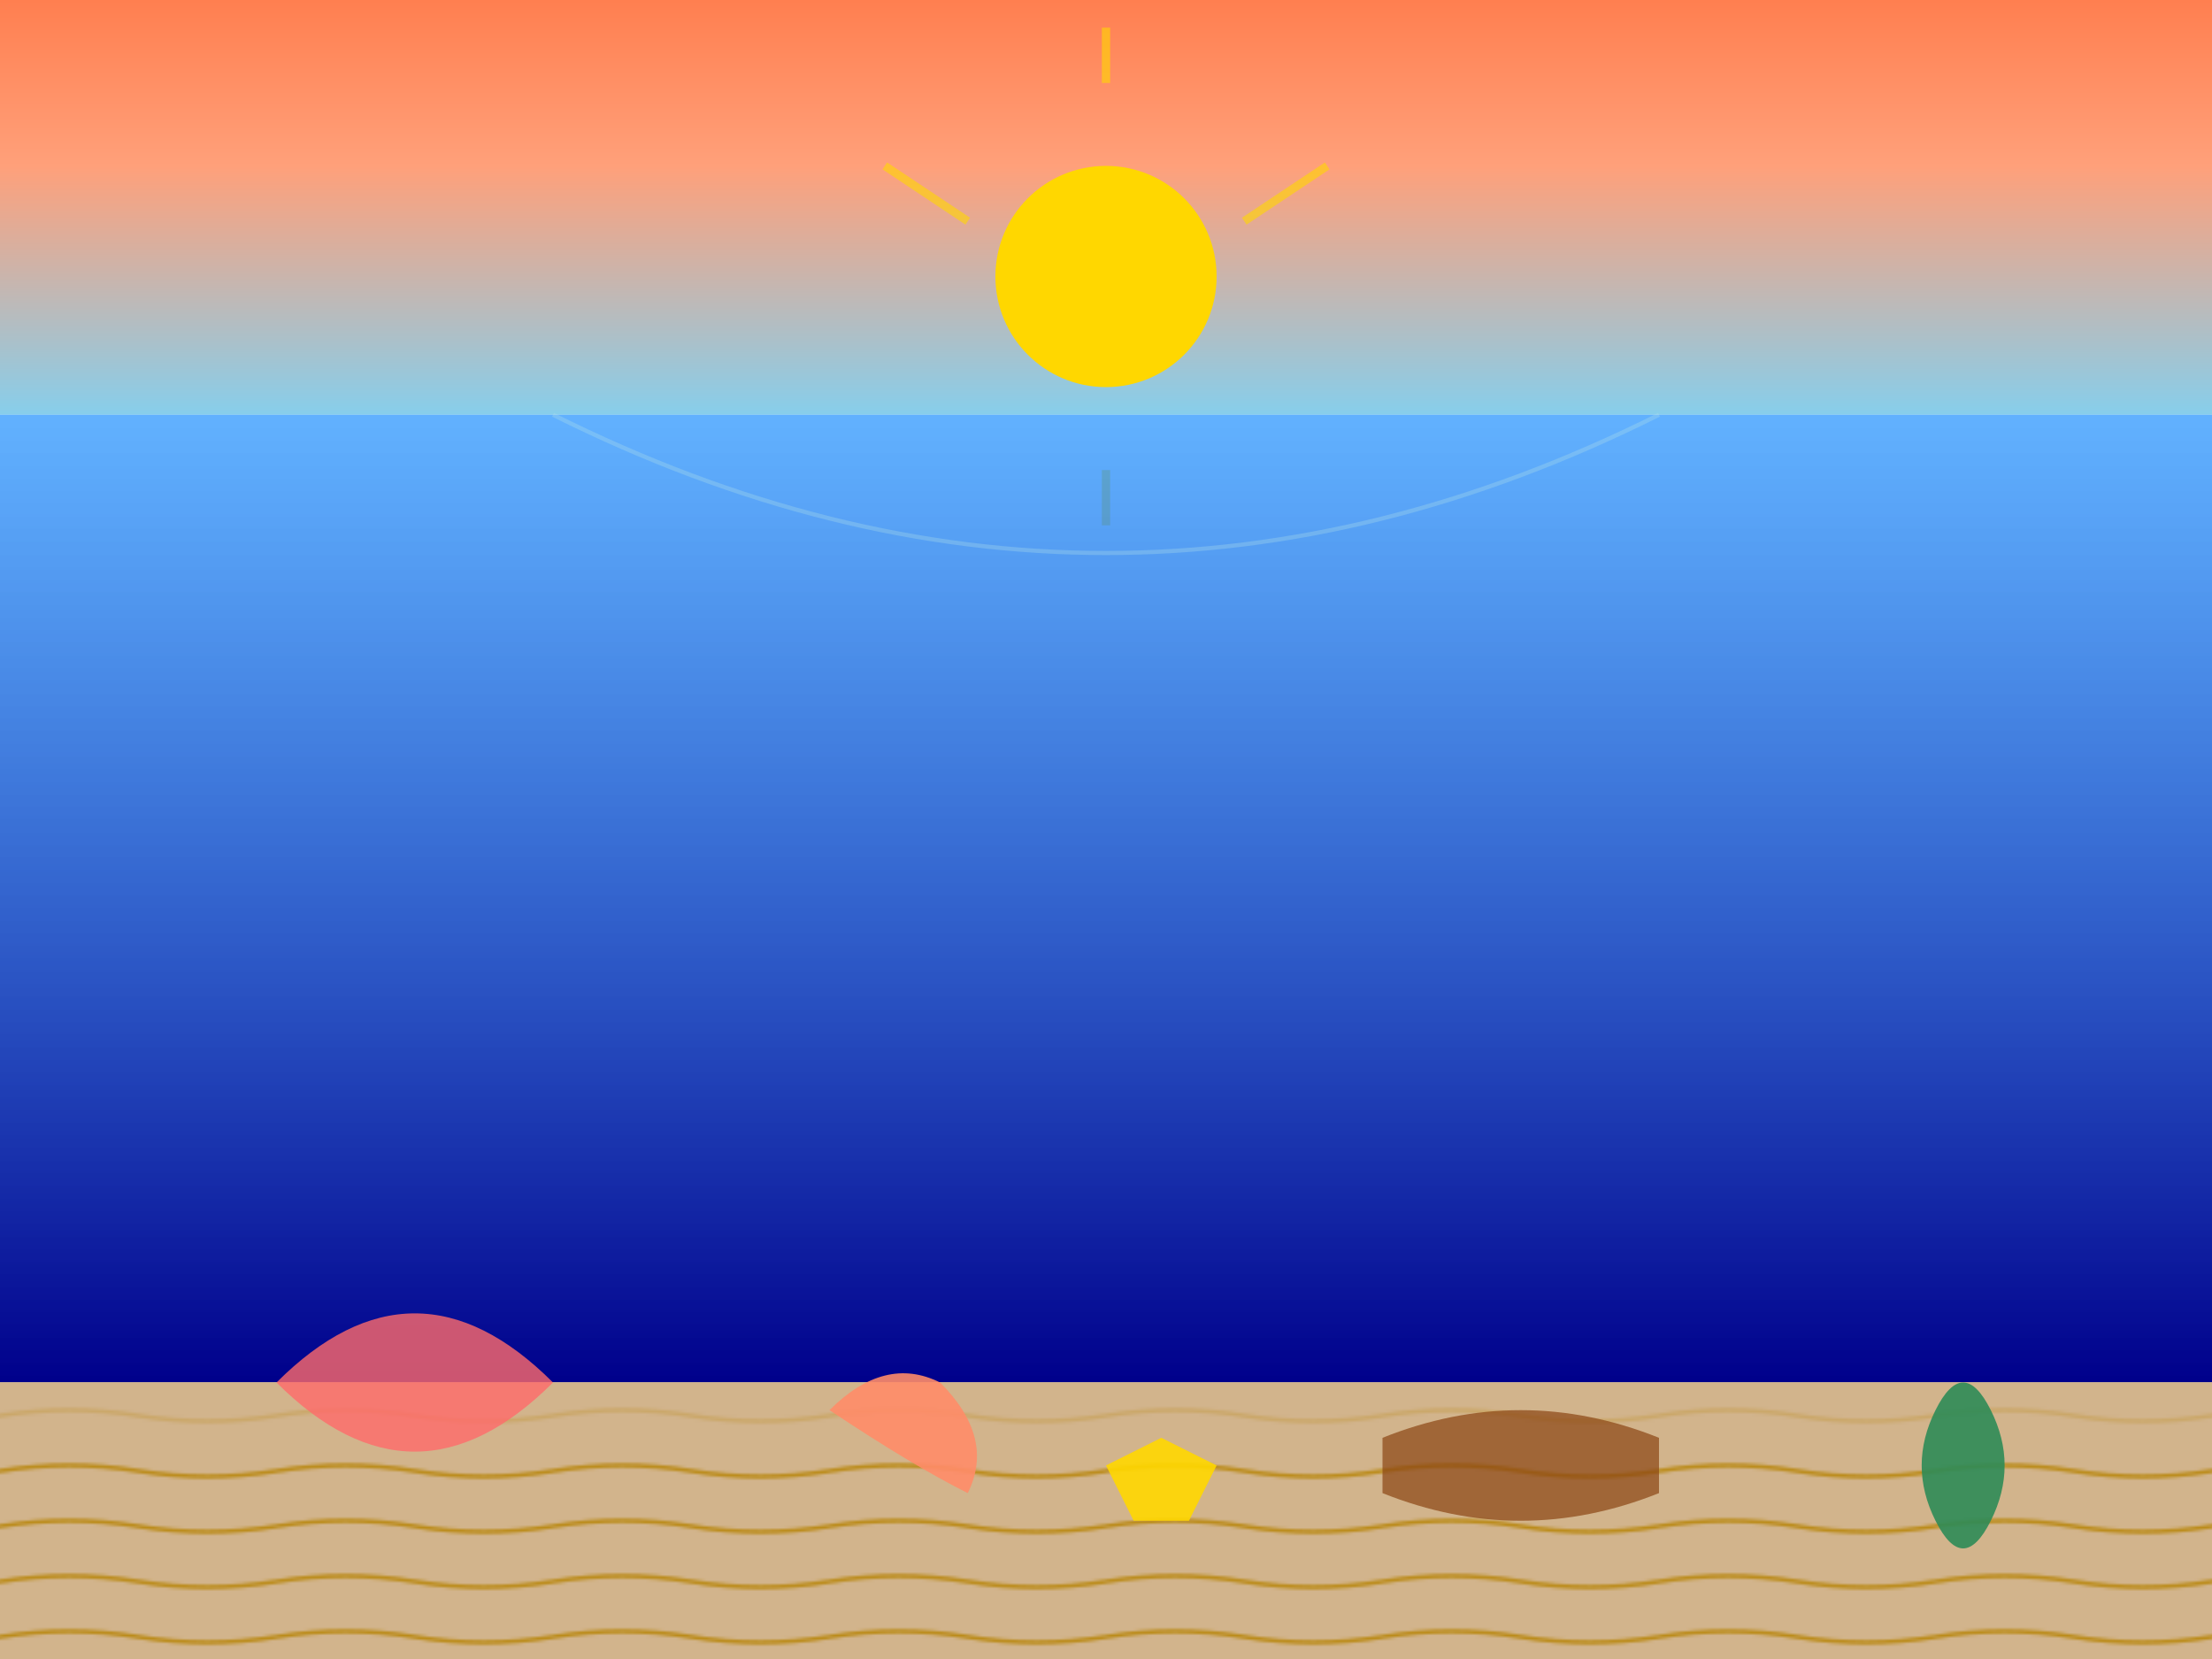 <svg width="800" height="600" viewBox="0 0 800 600" xmlns="http://www.w3.org/2000/svg">
  <defs>
    <!-- Gradiente para el cielo -->
    <linearGradient id="skyGradient" x1="0%" y1="0%" x2="0%" y2="100%">
      <stop offset="0%" stop-color="#FF7F50"/>
      <stop offset="40%" stop-color="#FFA07A"/>
      <stop offset="100%" stop-color="#87CEEB"/>
    </linearGradient>
    
    <!-- Gradiente para el agua -->
    <linearGradient id="waterGradient" x1="0%" y1="0%" x2="0%" y2="100%">
      <stop offset="0%" stop-color="#1E90FF" stop-opacity="0.7"/>
      <stop offset="100%" stop-color="#00008B"/>
    </linearGradient>

    <!-- Patrón de arena optimizado -->
    <pattern id="sandPattern" patternUnits="userSpaceOnUse" width="100" height="20">
      <rect width="100" height="20" fill="#D2B48C"/>
      <path d="M0,12 Q25,8 50,12 T100,12" fill="none" stroke="#B8860B" stroke-width="1.5"/>
    </pattern>
    
    <!-- Filtro para burbujas -->
    <filter id="bubbleGlow" x="-30%" y="-30%" width="160%" height="160%">
      <feGaussianBlur stdDeviation="2" result="blur"/>
      <feComposite in="SourceGraphic" in2="blur" operator="over"/>
    </filter>
  </defs>

  <!-- ==================== -->
  <!-- 1. CIELO CON SOL -->
  <!-- ==================== -->
  <rect width="800" height="150" fill="url(#skyGradient)"/>
  
  <!-- Sol con animación de brillo -->
  <g filter="url(#bubbleGlow)">
    <circle cx="400" cy="100" r="40" fill="#FFD700">
      <animate attributeName="r" values="40;42;40" dur="3s" repeatCount="indefinite"/>
      <animate attributeName="opacity" values="0.9;0.7;0.9" dur="4s" repeatCount="indefinite"/>
    </circle>
  </g>
  
  <!-- Rayos de sol -->
  <g opacity="0.6">
    <line x1="400" y1="30" x2="400" y2="10" stroke="#FFD700" stroke-width="3"/>
    <line x1="450" y1="80" x2="480" y2="60" stroke="#FFD700" stroke-width="3"/>
    <line x1="350" y1="80" x2="320" y2="60" stroke="#FFD700" stroke-width="3"/>
    <line x1="400" y1="170" x2="400" y2="190" stroke="#FFD700" stroke-width="3"/>
  </g>

  <!-- ==================== -->
  <!-- 2. COLUMNA DE AGUA -->
  <!-- ==================== -->
  <rect y="150" width="800" height="350" fill="url(#waterGradient)"/>
  
  <!-- Efecto de rayos de luz -->
  <path d="M200,150 Q400,250 600,150" fill="none" stroke="#B0E0E6" stroke-width="1.5" opacity="0.3"/>

  <!-- ==================== -->
  <!-- 3. SUELO MARINO -->
  <!-- ==================== -->
  <rect y="500" width="800" height="100" fill="#D2B48C"/>
  <rect y="500" width="800" height="100" fill="url(#sandPattern)" opacity="0.9"/>
  <rect y="500" width="800" height="20" fill="#D2B48C" opacity="0.7"/>

  <!-- Corales y rocas -->
  <g transform="translate(0, 480)">
    <path d="M100,20 Q150,-30 200,20 Q150,70 100,20 Z" fill="#FF6B6B" opacity="0.8"/>
    <path d="M300,30 Q320,10 340,20 Q360,40 350,60 Q330,50 300,30" fill="#FF8C69" opacity="0.9"/>
    <path d="M500,40 Q550,20 600,40 L600,60 Q550,80 500,60 Z" fill="#8B4513" opacity="0.7"/>
    <path d="M700,30 Q710,10 720,30 Q730,50 720,70 Q710,90 700,70 Q690,50 700,30" fill="#2E8B57" opacity="0.9"/>
    <path d="M400,50 L420,40 L440,50 L430,70 L410,70 Z" fill="#FFD700" opacity="0.9"/>
  </g>
</svg>